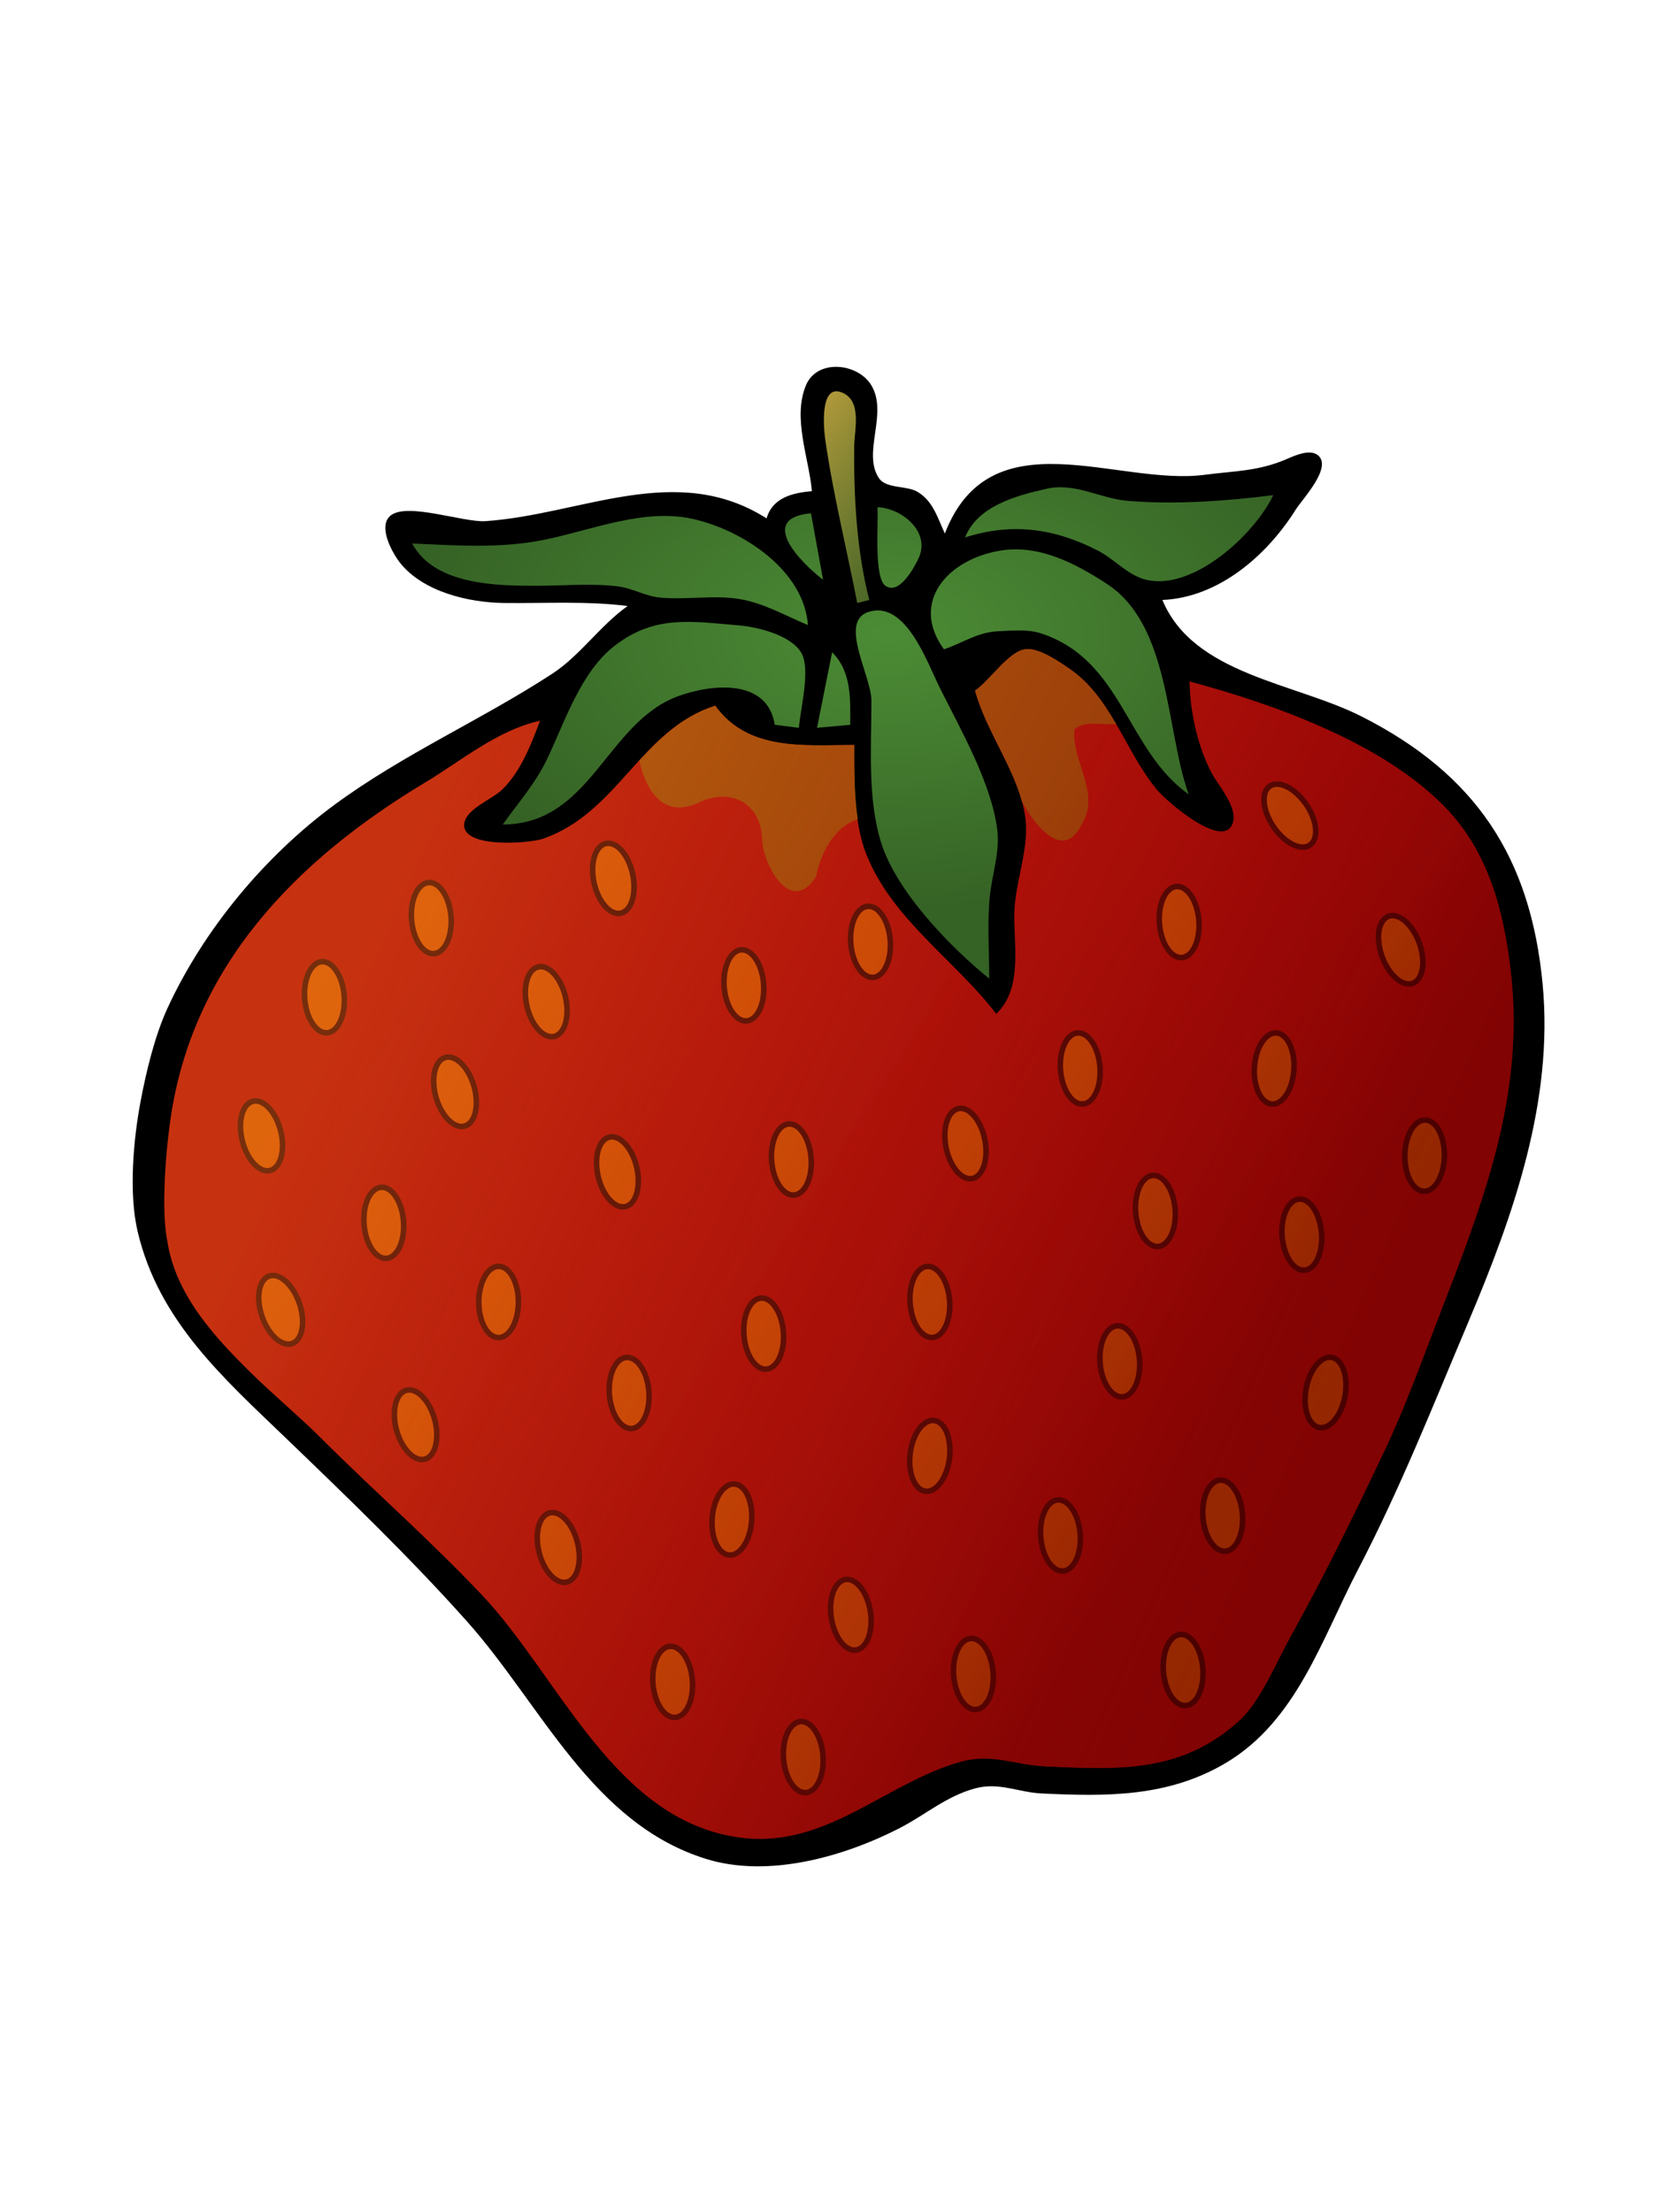 <?xml version="1.0" encoding="UTF-8" standalone="no"?>
<!DOCTYPE svg PUBLIC "-//W3C//DTD SVG 20010904//EN"
"http://www.w3.org/TR/2001/REC-SVG-20010904/DTD/svg10.dtd">
<svg height="400pt" id="svg1" inkscape:export-filename="P:\tmp\Cliparts Stocker\strawberry.png" inkscape:export-xdpi="72.000000" inkscape:export-ydpi="72.000000" inkscape:version="0.39cvs" sodipodi:docbase="P:\tmp\Cliparts Stocker" sodipodi:docname="strawberry.svg" sodipodi:version="0.32" viewBox="0 0 800.0 600.0" width="300pt" xmlns="http://www.w3.org/2000/svg" xmlns:cc="http://web.resource.org/cc/" xmlns:dc="http://purl.org/dc/elements/1.1/" xmlns:inkscape="http://www.inkscape.org/namespaces/inkscape" xmlns:rdf="http://www.w3.org/1999/02/22-rdf-syntax-ns#" xmlns:sodipodi="http://sodipodi.sourceforge.net/DTD/sodipodi-0.dtd" xmlns:xlink="http://www.w3.org/1999/xlink">
  <defs id="defs30">
    <linearGradient id="linearGradient13514">
      <stop id="stop13515" offset="0" style="stop-color:#b0983a;stop-opacity:1;"/>
      <stop id="stop13516" offset="1" style="stop-color:#4c8c35;stop-opacity:0.608;"/>
    </linearGradient>
    <linearGradient id="linearGradient13510">
      <stop id="stop13511" offset="0" style="stop-color:#4c8c35;stop-opacity:1;"/>
      <stop id="stop13512" offset="1" style="stop-color:#4c8c35;stop-opacity:0.588;"/>
    </linearGradient>
    <linearGradient id="linearGradient12885">
      <stop id="stop12886" offset="0" style="stop-color:#4c8c35;stop-opacity:1;"/>
      <stop id="stop12887" offset="1" style="stop-color:#4c8c35;stop-opacity:0.701;"/>
    </linearGradient>
    <linearGradient id="linearGradient9775">
      <stop id="stop9776" offset="0" style="stop-color:#d85717;stop-opacity:0.525;"/>
      <stop id="stop9777" offset="1" style="stop-color:#b40909;stop-opacity:0;"/>
    </linearGradient>
    <linearGradient id="linearGradient9149">
      <stop id="stop9150" offset="0" style="stop-color:#b40909;stop-opacity:0;"/>
      <stop id="stop9151" offset="1" style="stop-color:#690000;stop-opacity:0.68;"/>
    </linearGradient>
    <linearGradient id="linearGradient9152" inkscape:collect="always" x1="0.137" x2="0.849" xlink:href="#linearGradient9149" y1="0.109" y2="0.508"/>
    <linearGradient id="linearGradient9778" inkscape:collect="always" x1="0.11" x2="0.897" xlink:href="#linearGradient9775" y1="0.344" y2="0.656"/>
    <radialGradient cx="0.553" cy="0.305" fx="0.553" fy="0.305" id="radialGradient12884" inkscape:collect="always" r="0.559" xlink:href="#linearGradient12885"/>
    <linearGradient id="linearGradient13513" inkscape:collect="always" x1="0.143" x2="0.643" xlink:href="#linearGradient13514" y1="0.07" y2="1.578"/>
  </defs>
  <sodipodi:namedview bordercolor="#666666" borderopacity="1.0" id="base" inkscape:cx="150.00000" inkscape:cy="200.00000" inkscape:pageopacity="0.0" inkscape:pageshadow="2" inkscape:window-height="721" inkscape:window-width="1024" inkscape:window-x="-4" inkscape:window-y="-4" inkscape:zoom="1.3975000" pagecolor="#ffffff"/>
  <g id="g13517" transform="translate(15.265,7.633)">
    <path d="M 376.25,-4.131 C 366.842,-3.361 357.253,-0.964 354.395,8.982 C 310.909,-18.679 265.118,7.144 218.893,10.309 C 208.229,11.039 181.247,1.153 173.147,7.566 C 166.588,12.76 174.081,25.968 177.789,30.584 C 188.899,44.418 210.732,49.572 227.635,49.773 C 247.56,50.01 267.589,48.736 287.372,51.236 C 273.877,60.88 264.544,75.091 250.947,83.949 C 216.82,106.181 179.068,122.736 146.042,147.055 C 112.512,171.745 83.041,207.13 65.561,245.018 C 59.398,258.377 55.228,275.729 52.508,290.185 C 49.019,308.736 46.754,334.312 51.109,352.837 C 61.231,395.893 92.467,423.47 122.483,452.335 C 152.15,480.864 182.409,509.991 209.897,540.791 C 245.887,581.115 270.097,638.245 325.255,655.36 C 355.18,664.647 391.525,654.372 418.503,640.521 C 430.949,634.129 440.937,625.146 454.928,621.349 C 466.48,618.215 475.641,623.23 486.983,623.783 C 518.437,625.311 548.084,625.566 575.86,609.062 C 609.921,588.826 621.983,549.641 639.498,516.022 C 659.975,476.715 675.604,437.153 692.759,396.547 C 714.448,345.207 734.017,290.06 728.599,233.362 C 722.769,172.344 696.335,132.426 641.426,104.548 C 609.125,88.149 560.304,84.447 545.263,48.322 C 572.439,47.152 595.743,26.825 609.653,4.611 C 612.68,-0.223 627.583,-15.831 620.143,-21.553 C 616.157,-24.619 608.883,-21.197 605.001,-19.534 C 591.341,-13.684 580.032,-13.921 565.661,-12.034 C 523.411,-6.487 462.406,-40.737 440.358,16.268 C 436.859,8.786 434.749,0.721 427.223,-3.798 C 421.964,-6.955 412.041,-5.212 408.565,-10.422 C 400.426,-22.619 413.044,-41.432 404.984,-55.063 C 398.504,-66.023 378.709,-68.111 373.349,-55.119 C 366.823,-39.3 374.867,-19.984 376.25,-4.131 z " fill="#000000" id="path3" stroke="none" style="fill:#000000;stroke:none;"/>
    <path d="M 398.105,49.779 L 403.933,48.322 C 397.856,24.83 396.365,-1.795 396.654,-25.986 C 396.747,-33.786 400.569,-47.784 390.685,-51.735 C 379.828,-56.075 381.97,-33.999 382.702,-28.9 C 386.472,-2.644 393.046,23.69 398.105,49.779 z " fill="#accd5b" id="path4" stroke="none" style="fill:url(#linearGradient13513);fill-opacity:1;stroke:none;"/>
    <path d="M 450.106,18.176 C 472.706,10.937 493.148,13.717 514.213,24.55 C 522.228,28.672 528.686,36.541 537.527,38.61 C 560.233,43.924 589.786,16.654 598.721,-2.222 C 576.069,0.64 551.64,2.393 528.785,0.556 C 515.192,-0.537 503.284,-8.414 489.446,-5.299 C 474.902,-2.026 456.154,2.93 450.106,18.176 M 407.853,3.606 C 408.415,10.724 406.039,37.33 411.646,41.419 C 418.258,46.244 425.508,32.798 427.619,28.375 C 433.808,15.412 419.414,3.949 407.853,3.606 M 381.627,38.574 L 375.799,6.52 C 350.002,8.86 370.366,29.884 381.627,38.574 M 183.473,21.09 C 194.127,40.981 223.713,41.488 243.211,41.488 C 256.098,41.488 269.752,40.204 282.55,41.756 C 289.615,42.614 295.864,46.494 302.948,47.164 C 315.377,48.34 328.573,45.895 340.831,47.795 C 352.8,49.653 363.353,55.854 374.342,60.429 C 372.379,33.932 342.991,14.723 318.975,9.271 C 295.554,3.953 270.335,14.538 247.582,19.217 C 226.062,23.642 205.12,22.019 183.473,21.09 M 439.907,72.085 C 449.188,69.073 455.924,63.852 466.133,63.4 C 472.536,63.117 480.373,62.362 486.532,64.361 C 526.183,77.234 527.788,120.732 557.925,142.022 C 546.794,110.904 549.205,60.581 518.455,40.539 C 503.497,30.789 486.062,21.594 467.59,24.447 C 442.039,28.394 423.27,49.181 439.907,72.085 M 461.762,230.899 C 461.762,217.92 460.76,204.482 462.01,191.56 C 463.018,181.138 466.919,170.009 465.674,159.506 C 463.015,137.058 448.119,111.085 438.09,91.026 C 431.901,78.646 421.526,48.259 403.51,54.095 C 389.02,58.788 404.92,84.907 404.939,96.854 C 404.974,118.932 402.959,144.012 409.632,165.334 C 417.01,188.913 442.906,215.694 461.762,230.899 M 227.184,156.592 C 269.793,156.469 277.086,107.461 311.69,94.734 C 328.21,88.659 354.958,86.23 358.315,108.51 L 369.971,109.967 C 370.685,100.9 375.729,81.783 371.161,73.852 C 366.191,65.223 349.956,61.303 340.831,60.554 C 318.407,58.714 300.643,55.362 281.224,70.321 C 264.939,82.863 257.256,106.621 248.791,124.537 C 242.962,136.877 234.891,145.65 227.184,156.592 M 385.998,73.542 L 378.713,109.967 L 394.74,108.51 C 394.74,96.095 395.486,82.938 385.998,73.542 z " fill="#4c8c35" id="path5" stroke="none" style="fill:url(#radialGradient12884);stroke:none;"/>
    <path d="M 454.928,92.032 C 460.595,112.8 476.245,131.998 479.202,153.226 C 481.283,168.156 474.056,184.631 473.875,199.851 C 473.686,215.719 477.83,235.941 465.128,247.932 C 445.213,221.892 414.676,202.159 402.37,170.711 C 396.23,155.023 396.648,134.891 396.648,118.258 C 372.695,118.258 345.581,121.435 329.626,99.317 C 293.546,110.858 282.91,150.85 246.576,163.475 C 240.027,165.751 207.03,168.308 208.579,156.135 C 209.492,148.955 222.307,144.34 227.084,139.563 C 235.963,130.684 240.773,118.175 245.119,106.602 C 224.881,110.94 207.109,125.94 189.753,136.356 C 127.581,173.665 77.48,224.859 66.927,298.928 C 64.088,318.845 62.749,344.303 65.405,357.208 C 69.354,384.016 89.426,404.96 107.14,422.3 C 116.261,431.227 130.047,442.919 139.073,451.946 C 165.999,478.871 190.713,500.187 217.021,527.926 C 254.686,567.641 281.394,637.904 342.739,645.166 C 383.471,649.987 411.855,618.628 447.891,608.494 C 462.875,604.28 474.014,609.963 488.44,610.669 C 524.438,612.432 554.955,613.869 582.667,588.332 C 592.652,579.129 600.67,559.579 607.075,548.076 C 623.301,518.943 637.74,489.321 652.042,459.199 C 662.044,438.133 669.77,416.634 678.1,395.09 C 699.772,339.039 720.483,287.056 713.087,226.077 C 709.663,197.837 702.458,170.137 682.159,148.861 C 652.31,117.576 599.379,98.622 558.376,87.661 C 558.678,102.282 562.131,118.328 568.836,131.371 C 572.117,137.753 581.837,148.213 579.216,155.925 C 574.641,169.388 546.958,145.04 542.828,140.108 C 527.266,121.52 520.922,95.321 500.094,81.247 C 494.904,77.74 485.105,70.85 478.509,72.177 C 470.808,73.728 461.778,87.349 454.928,92.032 z " fill="#b40909" id="path6" sodipodi:nodetypes="ccccccccccccccccccccccccccccccccc" stroke="none" style="fill:#b40909;stroke:none;"/>
    <path d="M 481.125,72.031 C 480.216,71.963 479.324,72.022 478.5,72.188 C 470.8,73.738 461.787,87.348 454.938,92.031 C 459.916,110.277 472.58,127.299 477.594,145.562 C 483.799,157.222 497.802,174.816 506.531,156.156 C 515.584,141.422 501.341,126.01 502.844,110.719 C 507.83,106.332 515.852,108.705 522.938,108.156 C 516.93,97.839 510.23,88.099 500.094,81.25 C 495.553,78.181 487.49,72.509 481.125,72.031 z M 329.625,99.312 C 314.03,104.301 303.217,114.67 293,125.781 C 296.164,140.139 304.712,154.232 322.031,145.844 C 337.902,138.384 352.306,147.089 352.281,164.719 C 353.477,177.694 366.73,200.536 378.344,181.438 C 380.486,170.229 387.217,157.581 398.344,154.062 C 396.605,142.137 396.656,129.426 396.656,118.25 C 372.703,118.25 345.581,121.43 329.625,99.312 z " id="path3463" style="fill:#926e09;fill-opacity:1;stroke:none;"/>
    <path d="M 301.491 230.352 A 9.541 17.174 0 1 0 282.409,230.352 A 9.541 17.174 0 1 0 301.491 230.352 z" id="path6618" sodipodi:cx="291.94992" sodipodi:cy="230.35182" sodipodi:rx="9.5408468" sodipodi:ry="17.173525" sodipodi:type="arc" style="fill:#ffa100;fill-opacity:0.75;fill-rule:evenodd;stroke:#000000;stroke-width:2.667;stroke-linecap:round;stroke-linejoin:round;stroke-miterlimit:4;stroke-opacity:1;" transform="matrix(0.827,-0.562,0.562,0.827,235.842,125.881)"/>
    <path d="M 301.491 230.352 A 9.541 17.174 0 1 0 282.409,230.352 A 9.541 17.174 0 1 0 301.491 230.352 z" id="path7240" sodipodi:cx="291.94992" sodipodi:cy="230.35182" sodipodi:rx="9.5408468" sodipodi:ry="17.173525" sodipodi:type="arc" style="fill:#ffa100;fill-opacity:0.75;fill-rule:evenodd;stroke:#000000;stroke-width:2.667;stroke-linecap:round;stroke-linejoin:round;stroke-miterlimit:4;stroke-opacity:1;" transform="matrix(0.978,-0.208,0.208,0.978,-52.94,17.985)"/>
    <path d="M 301.491 230.352 A 9.541 17.174 0 1 0 282.409,230.352 A 9.541 17.174 0 1 0 301.491 230.352 z" id="path7243" sodipodi:cx="291.94992" sodipodi:cy="230.35182" sodipodi:rx="9.5408468" sodipodi:ry="17.173525" sodipodi:type="arc" style="fill:#ec7b02;fill-opacity:1;fill-rule:evenodd;stroke:#000000;stroke-width:2.667;stroke-linecap:round;stroke-linejoin:round;stroke-miterlimit:4;stroke-opacity:1;" transform="matrix(0.997,-7.650779e-2,7.650779e-2,0.997,-115.993,-5.611)"/>
    <path d="M 301.491 230.352 A 9.541 17.174 0 1 0 282.409,230.352 A 9.541 17.174 0 1 0 301.491 230.352 z" id="path7244" sodipodi:cx="291.94992" sodipodi:cy="230.35182" sodipodi:rx="9.5408468" sodipodi:ry="17.173525" sodipodi:type="arc" style="fill:#ec7b02;fill-opacity:1;fill-rule:evenodd;stroke:#000000;stroke-width:2.667;stroke-linecap:round;stroke-linejoin:round;stroke-miterlimit:4;stroke-opacity:1;" transform="matrix(0.975,-0.224,0.224,0.975,-53.777,164.87)"/>
    <path d="M 301.491 230.352 A 9.541 17.174 0 1 0 282.409,230.352 A 9.541 17.174 0 1 0 301.491 230.352 z" id="path7245" sodipodi:cx="291.94992" sodipodi:cy="230.35182" sodipodi:rx="9.5408468" sodipodi:ry="17.173525" sodipodi:type="arc" style="fill:#ffa100;fill-opacity:0.75;fill-rule:evenodd;stroke:#000000;stroke-width:2.667;stroke-linecap:round;stroke-linejoin:round;stroke-miterlimit:4;stroke-opacity:1;" transform="matrix(0.997,-7.650779e-2,7.650779e-2,0.997,303.804,147.043)"/>
    <path d="M 301.491 230.352 A 9.541 17.174 0 1 0 282.409,230.352 A 9.541 17.174 0 1 0 301.491 230.352 z" id="path7246" sodipodi:cx="291.94992" sodipodi:cy="230.35182" sodipodi:rx="9.5408468" sodipodi:ry="17.173525" sodipodi:type="arc" style="fill:#ec7b02;fill-opacity:1;fill-rule:evenodd;stroke:#000000;stroke-width:2.667;stroke-linecap:round;stroke-linejoin:round;stroke-miterlimit:4;stroke-opacity:1;" transform="matrix(0.997,-7.650779e-2,7.650779e-2,0.997,-20.584,223.369)"/>
    <path d="M 301.491 230.352 A 9.541 17.174 0 1 0 282.409,230.352 A 9.541 17.174 0 1 0 301.491 230.352 z" id="path7247" sodipodi:cx="291.94992" sodipodi:cy="230.35182" sodipodi:rx="9.5408468" sodipodi:ry="17.173525" sodipodi:type="arc" style="fill:#ec7b02;fill-opacity:1;fill-rule:evenodd;stroke:#000000;stroke-width:2.667;stroke-linecap:round;stroke-linejoin:round;stroke-miterlimit:4;stroke-opacity:1;" transform="matrix(1,1.813057e-3,-1.813057e-3,1,-66.368,155.941)"/>
    <path d="M 301.491 230.352 A 9.541 17.174 0 1 0 282.409,230.352 A 9.541 17.174 0 1 0 301.491 230.352 z" id="path7248" sodipodi:cx="291.94992" sodipodi:cy="230.35182" sodipodi:rx="9.5408468" sodipodi:ry="17.173525" sodipodi:type="arc" style="fill:#ec7b02;fill-opacity:1;fill-rule:evenodd;stroke:#000000;stroke-width:2.667;stroke-linecap:round;stroke-linejoin:round;stroke-miterlimit:4;stroke-opacity:1;" transform="matrix(0.966,-0.259,0.259,0.966,-156.549,299.08)"/>
    <path d="M 301.491 230.352 A 9.541 17.174 0 1 0 282.409,230.352 A 9.541 17.174 0 1 0 301.491 230.352 z" id="path7249" sodipodi:cx="291.94992" sodipodi:cy="230.35182" sodipodi:rx="9.5408468" sodipodi:ry="17.173525" sodipodi:type="arc" style="fill:#ec7b02;fill-opacity:1;fill-rule:evenodd;stroke:#000000;stroke-width:2.667;stroke-linecap:round;stroke-linejoin:round;stroke-miterlimit:4;stroke-opacity:1;" transform="matrix(0.971,-0.241,0.241,0.971,-85.047,351.868)"/>
    <path d="M 301.491 230.352 A 9.541 17.174 0 1 0 282.409,230.352 A 9.541 17.174 0 1 0 301.491 230.352 z" id="path7250" sodipodi:cx="291.94992" sodipodi:cy="230.35182" sodipodi:rx="9.5408468" sodipodi:ry="17.173525" sodipodi:type="arc" style="fill:#ec7b02;fill-opacity:1;fill-rule:evenodd;stroke:#000000;stroke-width:2.667;stroke-linecap:round;stroke-linejoin:round;stroke-miterlimit:4;stroke-opacity:1;" transform="matrix(0.997,-7.650779e-2,7.650779e-2,0.997,0.405,362.666)"/>
    <path d="M 301.491 230.352 A 9.541 17.174 0 1 0 282.409,230.352 A 9.541 17.174 0 1 0 301.491 230.352 z" id="path7251" sodipodi:cx="291.94992" sodipodi:cy="230.35182" sodipodi:rx="9.5408468" sodipodi:ry="17.173525" sodipodi:type="arc" style="fill:#ffa100;fill-opacity:0.75;fill-rule:evenodd;stroke:#000000;stroke-width:2.667;stroke-linecap:round;stroke-linejoin:round;stroke-miterlimit:4;stroke-opacity:1;" transform="matrix(0.997,-7.650779e-2,7.650779e-2,0.997,63.375,398.921)"/>
    <path d="M 301.491 230.352 A 9.541 17.174 0 1 0 282.409,230.352 A 9.541 17.174 0 1 0 301.491 230.352 z" id="path7252" sodipodi:cx="291.94992" sodipodi:cy="230.35182" sodipodi:rx="9.5408468" sodipodi:ry="17.173525" sodipodi:type="arc" style="fill:#ffa100;fill-opacity:0.75;fill-rule:evenodd;stroke:#000000;stroke-width:2.667;stroke-linecap:round;stroke-linejoin:round;stroke-miterlimit:4;stroke-opacity:1;" transform="matrix(0.997,-7.650779e-2,7.650779e-2,0.997,95.814,5.838)"/>
    <path d="M 301.491 230.352 A 9.541 17.174 0 1 0 282.409,230.352 A 9.541 17.174 0 1 0 301.491 230.352 z" id="path7253" sodipodi:cx="291.94992" sodipodi:cy="230.35182" sodipodi:rx="9.5408468" sodipodi:ry="17.173525" sodipodi:type="arc" style="fill:#ffa100;fill-opacity:0.75;fill-rule:evenodd;stroke:#000000;stroke-width:2.667;stroke-linecap:round;stroke-linejoin:round;stroke-miterlimit:4;stroke-opacity:1;" transform="matrix(0.997,-7.650779e-2,7.650779e-2,0.997,196.947,66.899)"/>
    <path d="M 301.491 230.352 A 9.541 17.174 0 1 0 282.409,230.352 A 9.541 17.174 0 1 0 301.491 230.352 z" id="path7254" sodipodi:cx="291.94992" sodipodi:cy="230.35182" sodipodi:rx="9.5408468" sodipodi:ry="17.173525" sodipodi:type="arc" style="fill:#ec7b02;fill-opacity:1;fill-rule:evenodd;stroke:#000000;stroke-width:2.667;stroke-linecap:round;stroke-linejoin:round;stroke-miterlimit:4;stroke-opacity:1;" transform="matrix(0.997,-7.650779e-2,7.650779e-2,0.997,-138.891,141.318)"/>
    <path d="M 301.491 230.352 A 9.541 17.174 0 1 0 282.409,230.352 A 9.541 17.174 0 1 0 301.491 230.352 z" id="path7255" sodipodi:cx="291.94992" sodipodi:cy="230.35182" sodipodi:rx="9.5408468" sodipodi:ry="17.173525" sodipodi:type="arc" style="fill:#ffa100;fill-opacity:0.75;fill-rule:evenodd;stroke:#000000;stroke-width:2.667;stroke-linecap:round;stroke-linejoin:round;stroke-miterlimit:4;stroke-opacity:1;" transform="matrix(1,1.542406e-2,-1.542406e-2,1,383.313,81.392)"/>
    <path d="M 301.491 230.352 A 9.541 17.174 0 1 0 282.409,230.352 A 9.541 17.174 0 1 0 301.491 230.352 z" id="path7256" sodipodi:cx="291.94992" sodipodi:cy="230.35182" sodipodi:rx="9.5408468" sodipodi:ry="17.173525" sodipodi:type="arc" style="fill:#ec7b02;fill-opacity:1;fill-rule:evenodd;stroke:#000000;stroke-width:2.667;stroke-linecap:round;stroke-linejoin:round;stroke-miterlimit:4;stroke-opacity:1;" transform="matrix(0.947,-0.32,0.32,0.947,-230.108,265.856)"/>
    <path d="M 301.491 230.352 A 9.541 17.174 0 1 0 282.409,230.352 A 9.541 17.174 0 1 0 301.491 230.352 z" id="path7257" sodipodi:cx="291.94992" sodipodi:cy="230.35182" sodipodi:rx="9.5408468" sodipodi:ry="17.173525" sodipodi:type="arc" style="fill:#ec7b02;fill-opacity:1;fill-rule:evenodd;stroke:#000000;stroke-width:2.667;stroke-linecap:round;stroke-linejoin:round;stroke-miterlimit:4;stroke-opacity:1;" transform="matrix(0.971,-0.241,0.241,0.971,-228.16,153.419)"/>
    <path d="M 301.491 230.352 A 9.541 17.174 0 1 0 282.409,230.352 A 9.541 17.174 0 1 0 301.491 230.352 z" id="path7258" sodipodi:cx="291.94992" sodipodi:cy="230.35182" sodipodi:rx="9.5408468" sodipodi:ry="17.173525" sodipodi:type="arc" style="fill:#ec7b02;fill-opacity:1;fill-rule:evenodd;stroke:#000000;stroke-width:2.667;stroke-linecap:round;stroke-linejoin:round;stroke-miterlimit:4;stroke-opacity:1;" transform="matrix(0.962,-0.272,0.272,0.962,-139.361,143.279)"/>
    <path d="M 301.491 230.352 A 9.541 17.174 0 1 0 282.409,230.352 A 9.541 17.174 0 1 0 301.491 230.352 z" id="path7259" sodipodi:cx="291.94992" sodipodi:cy="230.35182" sodipodi:rx="9.5408468" sodipodi:ry="17.173525" sodipodi:type="arc" style="fill:#ec7b02;fill-opacity:1;fill-rule:evenodd;stroke:#000000;stroke-width:2.667;stroke-linecap:round;stroke-linejoin:round;stroke-miterlimit:4;stroke-opacity:1;" transform="matrix(0.975,-0.224,0.224,0.975,-88.125,82.819)"/>
    <path d="M 301.491 230.352 A 9.541 17.174 0 1 0 282.409,230.352 A 9.541 17.174 0 1 0 301.491 230.352 z" id="path7260" sodipodi:cx="291.94992" sodipodi:cy="230.35182" sodipodi:rx="9.5408468" sodipodi:ry="17.173525" sodipodi:type="arc" style="fill:#ec7b02;fill-opacity:1;fill-rule:evenodd;stroke:#000000;stroke-width:2.667;stroke-linecap:round;stroke-linejoin:round;stroke-miterlimit:4;stroke-opacity:1;" transform="matrix(0.997,-7.650779e-2,7.650779e-2,0.997,-167.513,32.552)"/>
    <path d="M 301.491 230.352 A 9.541 17.174 0 1 0 282.409,230.352 A 9.541 17.174 0 1 0 301.491 230.352 z" id="path7261" sodipodi:cx="291.94992" sodipodi:cy="230.35182" sodipodi:rx="9.5408468" sodipodi:ry="17.173525" sodipodi:type="arc" style="fill:#ffa100;fill-opacity:0.75;fill-rule:evenodd;stroke:#000000;stroke-width:2.667;stroke-linecap:round;stroke-linejoin:round;stroke-miterlimit:4;stroke-opacity:1;" transform="matrix(0.997,-7.650779e-2,7.650779e-2,0.997,34.753,26.828)"/>
    <path d="M 301.491 230.352 A 9.541 17.174 0 1 0 282.409,230.352 A 9.541 17.174 0 1 0 301.491 230.352 z" id="path7262" sodipodi:cx="291.94992" sodipodi:cy="230.35182" sodipodi:rx="9.5408468" sodipodi:ry="17.173525" sodipodi:type="arc" style="fill:#ffa100;fill-opacity:0.75;fill-rule:evenodd;stroke:#000000;stroke-width:2.667;stroke-linecap:round;stroke-linejoin:round;stroke-miterlimit:4;stroke-opacity:1;" transform="matrix(0.998,6.273133e-2,-6.273133e-2,0.998,322.24,26.027)"/>
    <path d="M 301.491 230.352 A 9.541 17.174 0 1 0 282.409,230.352 A 9.541 17.174 0 1 0 301.491 230.352 z" id="path7263" sodipodi:cx="291.94992" sodipodi:cy="230.35182" sodipodi:rx="9.5408468" sodipodi:ry="17.173525" sodipodi:type="arc" style="fill:#ffa100;fill-opacity:0.75;fill-rule:evenodd;stroke:#000000;stroke-width:2.667;stroke-linecap:round;stroke-linejoin:round;stroke-miterlimit:4;stroke-opacity:1;" transform="matrix(0.997,-7.650779e-2,7.650779e-2,0.997,244.651,-3.703)"/>
    <path d="M 301.491 230.352 A 9.541 17.174 0 1 0 282.409,230.352 A 9.541 17.174 0 1 0 301.491 230.352 z" id="path7264" sodipodi:cx="291.94992" sodipodi:cy="230.35182" sodipodi:rx="9.5408468" sodipodi:ry="17.173525" sodipodi:type="arc" style="fill:#ffa100;fill-opacity:0.75;fill-rule:evenodd;stroke:#000000;stroke-width:2.667;stroke-linecap:round;stroke-linejoin:round;stroke-miterlimit:4;stroke-opacity:1;" transform="matrix(0.941,-0.338,0.338,0.941,307.591,98.905)"/>
    <path d="M 301.491 230.352 A 9.541 17.174 0 1 0 282.409,230.352 A 9.541 17.174 0 1 0 301.491 230.352 z" id="path7265" sodipodi:cx="291.94992" sodipodi:cy="230.35182" sodipodi:rx="9.5408468" sodipodi:ry="17.173525" sodipodi:type="arc" style="fill:#ffa100;fill-opacity:0.75;fill-rule:evenodd;stroke:#000000;stroke-width:2.667;stroke-linecap:round;stroke-linejoin:round;stroke-miterlimit:4;stroke-opacity:1;" transform="matrix(0.984,0.175,-0.175,0.984,376.979,152.696)"/>
    <path d="M 301.491 230.352 A 9.541 17.174 0 1 0 282.409,230.352 A 9.541 17.174 0 1 0 301.491 230.352 z" id="path7266" sodipodi:cx="291.94992" sodipodi:cy="230.35182" sodipodi:rx="9.5408468" sodipodi:ry="17.173525" sodipodi:type="arc" style="fill:#ffa100;fill-opacity:0.75;fill-rule:evenodd;stroke:#000000;stroke-width:2.667;stroke-linecap:round;stroke-linejoin:round;stroke-miterlimit:4;stroke-opacity:1;" transform="matrix(0.997,-7.650779e-2,7.650779e-2,0.997,265.641,282.523)"/>
    <path d="M 301.491 230.352 A 9.541 17.174 0 1 0 282.409,230.352 A 9.541 17.174 0 1 0 301.491 230.352 z" id="path7267" sodipodi:cx="291.94992" sodipodi:cy="230.35182" sodipodi:rx="9.5408468" sodipodi:ry="17.173525" sodipodi:type="arc" style="fill:#ffa100;fill-opacity:0.75;fill-rule:evenodd;stroke:#000000;stroke-width:2.667;stroke-linecap:round;stroke-linejoin:round;stroke-miterlimit:4;stroke-opacity:1;" transform="matrix(0.997,-7.650779e-2,7.650779e-2,0.997,187.406,292.063)"/>
    <path d="M 301.491 230.352 A 9.541 17.174 0 1 0 282.409,230.352 A 9.541 17.174 0 1 0 301.491 230.352 z" id="path7268" sodipodi:cx="291.94992" sodipodi:cy="230.35182" sodipodi:rx="9.5408468" sodipodi:ry="17.173525" sodipodi:type="arc" style="fill:#ffa100;fill-opacity:0.75;fill-rule:evenodd;stroke:#000000;stroke-width:2.667;stroke-linecap:round;stroke-linejoin:round;stroke-miterlimit:4;stroke-opacity:1;" transform="matrix(0.997,-7.650779e-2,7.650779e-2,0.997,145.426,358.849)"/>
    <path d="M 301.491 230.352 A 9.541 17.174 0 1 0 282.409,230.352 A 9.541 17.174 0 1 0 301.491 230.352 z" id="path7269" sodipodi:cx="291.94992" sodipodi:cy="230.35182" sodipodi:rx="9.5408468" sodipodi:ry="17.173525" sodipodi:type="arc" style="fill:#ffa100;fill-opacity:0.75;fill-rule:evenodd;stroke:#000000;stroke-width:2.667;stroke-linecap:round;stroke-linejoin:round;stroke-miterlimit:4;stroke-opacity:1;" transform="matrix(0.989,-0.149,0.149,0.989,71.965,353.309)"/>
    <path d="M 301.491 230.352 A 9.541 17.174 0 1 0 282.409,230.352 A 9.541 17.174 0 1 0 301.491 230.352 z" id="path7270" sodipodi:cx="291.94992" sodipodi:cy="230.35182" sodipodi:rx="9.5408468" sodipodi:ry="17.173525" sodipodi:type="arc" style="fill:#ffa100;fill-opacity:0.75;fill-rule:evenodd;stroke:#000000;stroke-width:2.667;stroke-linecap:round;stroke-linejoin:round;stroke-miterlimit:4;stroke-opacity:1;" transform="matrix(0.997,-7.650779e-2,7.650779e-2,0.997,216.029,208.104)"/>
    <path d="M 301.491 230.352 A 9.541 17.174 0 1 0 282.409,230.352 A 9.541 17.174 0 1 0 301.491 230.352 z" id="path7271" sodipodi:cx="291.94992" sodipodi:cy="230.35182" sodipodi:rx="9.5408468" sodipodi:ry="17.173525" sodipodi:type="arc" style="fill:#ffa100;fill-opacity:0.75;fill-rule:evenodd;stroke:#000000;stroke-width:2.667;stroke-linecap:round;stroke-linejoin:round;stroke-miterlimit:4;stroke-opacity:1;" transform="matrix(0.992,0.122,-0.122,0.992,171.604,196.877)"/>
    <path d="M 301.491 230.352 A 9.541 17.174 0 1 0 282.409,230.352 A 9.541 17.174 0 1 0 301.491 230.352 z" id="path7272" sodipodi:cx="291.94992" sodipodi:cy="230.35182" sodipodi:rx="9.5408468" sodipodi:ry="17.173525" sodipodi:type="arc" style="fill:#ffa100;fill-opacity:0.75;fill-rule:evenodd;stroke:#000000;stroke-width:2.667;stroke-linecap:round;stroke-linejoin:round;stroke-miterlimit:4;stroke-opacity:1;" transform="matrix(0.997,-7.650779e-2,7.650779e-2,0.997,246.559,356.941)"/>
    <path d="M 301.491 230.352 A 9.541 17.174 0 1 0 282.409,230.352 A 9.541 17.174 0 1 0 301.491 230.352 z" id="path7273" sodipodi:cx="291.94992" sodipodi:cy="230.35182" sodipodi:rx="9.5408468" sodipodi:ry="17.173525" sodipodi:type="arc" style="fill:#ffa100;fill-opacity:0.75;fill-rule:evenodd;stroke:#000000;stroke-width:2.667;stroke-linecap:round;stroke-linejoin:round;stroke-miterlimit:4;stroke-opacity:1;" transform="matrix(0.997,7.410588e-2,-7.410588e-2,0.997,63.669,240.417)"/>
    <path d="M 301.491 230.352 A 9.541 17.174 0 1 0 282.409,230.352 A 9.541 17.174 0 1 0 301.491 230.352 z" id="path7274" sodipodi:cx="291.94992" sodipodi:cy="230.35182" sodipodi:rx="9.5408468" sodipodi:ry="17.173525" sodipodi:type="arc" style="fill:#ffa100;fill-opacity:0.75;fill-rule:evenodd;stroke:#000000;stroke-width:2.667;stroke-linecap:round;stroke-linejoin:round;stroke-miterlimit:4;stroke-opacity:1;" transform="matrix(0.997,-7.650779e-2,7.650779e-2,0.997,124.436,179.482)"/>
    <path d="M 301.491 230.352 A 9.541 17.174 0 1 0 282.409,230.352 A 9.541 17.174 0 1 0 301.491 230.352 z" id="path7275" sodipodi:cx="291.94992" sodipodi:cy="230.35182" sodipodi:rx="9.5408468" sodipodi:ry="17.173525" sodipodi:type="arc" style="fill:#ffa100;fill-opacity:0.75;fill-rule:evenodd;stroke:#000000;stroke-width:2.667;stroke-linecap:round;stroke-linejoin:round;stroke-miterlimit:4;stroke-opacity:1;" transform="matrix(0.981,-0.193,0.193,0.981,119.425,140.789)"/>
    <path d="M 301.491 230.352 A 9.541 17.174 0 1 0 282.409,230.352 A 9.541 17.174 0 1 0 301.491 230.352 z" id="path7276" sodipodi:cx="291.94992" sodipodi:cy="230.35182" sodipodi:rx="9.5408468" sodipodi:ry="17.173525" sodipodi:type="arc" style="fill:#ffa100;fill-opacity:0.75;fill-rule:evenodd;stroke:#000000;stroke-width:2.667;stroke-linecap:round;stroke-linejoin:round;stroke-miterlimit:4;stroke-opacity:1;" transform="matrix(0.997,-7.650779e-2,7.650779e-2,0.997,233.202,135.594)"/>
    <path d="M 301.491 230.352 A 9.541 17.174 0 1 0 282.409,230.352 A 9.541 17.174 0 1 0 301.491 230.352 z" id="path7277" sodipodi:cx="291.94992" sodipodi:cy="230.35182" sodipodi:rx="9.5408468" sodipodi:ry="17.173525" sodipodi:type="arc" style="fill:#ffa100;fill-opacity:0.75;fill-rule:evenodd;stroke:#000000;stroke-width:2.667;stroke-linecap:round;stroke-linejoin:round;stroke-miterlimit:4;stroke-opacity:1;" transform="matrix(0.997,-7.650779e-2,7.650779e-2,0.997,44.293,194.747)"/>
    <path d="M 301.491 230.352 A 9.541 17.174 0 1 0 282.409,230.352 A 9.541 17.174 0 1 0 301.491 230.352 z" id="path7278" sodipodi:cx="291.94992" sodipodi:cy="230.35182" sodipodi:rx="9.5408468" sodipodi:ry="17.173525" sodipodi:type="arc" style="fill:#ffa100;fill-opacity:0.75;fill-rule:evenodd;stroke:#000000;stroke-width:2.667;stroke-linecap:round;stroke-linejoin:round;stroke-miterlimit:4;stroke-opacity:1;" transform="matrix(0.997,-7.650779e-2,7.650779e-2,0.997,57.651,110.787)"/>
    <path d="M 454.928,92.032 C 460.595,112.8 476.245,131.998 479.202,153.226 C 481.283,168.156 474.056,184.631 473.875,199.851 C 473.686,215.719 477.83,235.941 465.128,247.932 C 445.213,221.892 414.676,202.159 402.37,170.711 C 396.23,155.023 396.648,134.891 396.648,118.258 C 372.695,118.258 345.581,121.435 329.626,99.317 C 293.546,110.858 282.91,150.85 246.576,163.475 C 240.027,165.751 207.03,168.308 208.579,156.135 C 209.492,148.955 222.307,144.34 227.084,139.563 C 235.963,130.684 240.773,118.175 245.119,106.602 C 224.881,110.94 207.109,125.94 189.753,136.356 C 127.581,173.665 77.48,224.859 66.927,298.928 C 64.088,318.845 62.749,344.303 65.405,357.208 C 69.354,384.016 89.426,404.96 107.14,422.3 C 116.261,431.227 130.047,442.919 139.073,451.946 C 165.999,478.871 190.713,500.187 217.021,527.926 C 254.686,567.641 281.394,637.904 342.739,645.166 C 383.471,649.987 411.855,618.628 447.891,608.494 C 462.875,604.28 474.014,609.963 488.44,610.669 C 524.438,612.432 554.955,613.869 582.667,588.332 C 592.652,579.129 600.67,559.579 607.075,548.076 C 623.301,518.943 637.74,489.321 652.042,459.199 C 662.044,438.133 669.77,416.634 678.1,395.09 C 699.772,339.039 720.483,287.056 713.087,226.077 C 709.663,197.837 702.458,170.137 682.159,148.861 C 652.31,117.576 599.379,98.622 558.376,87.661 C 558.678,102.282 562.131,118.328 568.836,131.371 C 572.117,137.753 581.837,148.213 579.216,155.925 C 574.641,169.388 546.958,145.04 542.828,140.108 C 527.266,121.52 520.922,95.321 500.094,81.247 C 494.904,77.74 485.105,70.85 478.509,72.177 C 470.808,73.728 461.778,87.349 454.928,92.032 z " fill="#b40909" id="path7901" sodipodi:nodetypes="ccccccccccccccccccccccccccccccccc" stroke="none" style="fill:url(#linearGradient9152);stroke:none;"/>
    <path d="M 454.928,92.032 C 460.595,112.8 476.245,131.998 479.202,153.226 C 481.283,168.156 474.056,184.631 473.875,199.851 C 473.686,215.719 477.83,235.941 465.128,247.932 C 445.213,221.892 414.676,202.159 402.37,170.711 C 396.23,155.023 396.648,134.891 396.648,118.258 C 372.695,118.258 345.581,121.435 329.626,99.317 C 293.546,110.858 282.909,150.85 246.576,163.475 C 240.027,165.751 207.03,168.308 208.579,156.135 C 209.492,148.955 222.307,144.34 227.084,139.563 C 235.963,130.684 240.773,118.175 245.119,106.602 C 224.881,110.94 207.109,125.94 189.753,136.356 C 127.581,173.665 77.48,224.859 66.927,298.928 C 64.088,318.845 62.749,344.303 65.405,357.208 C 69.354,384.016 89.426,404.96 107.14,422.3 C 116.261,431.227 130.047,442.919 139.073,451.946 C 165.999,478.871 190.713,500.187 217.021,527.926 C 254.686,567.641 281.394,637.904 342.739,645.166 C 383.471,649.987 411.855,618.628 447.891,608.494 C 462.875,604.28 474.014,609.963 488.44,610.669 C 524.438,612.432 554.955,613.869 582.667,588.332 C 592.652,579.129 600.67,559.579 607.075,548.076 C 623.301,518.943 637.74,489.321 652.042,459.199 C 662.044,438.133 669.77,416.634 678.1,395.09 C 699.772,339.039 720.483,287.056 713.087,226.077 C 709.663,197.837 702.458,170.137 682.159,148.861 C 652.31,117.576 599.379,98.622 558.376,87.661 C 558.678,102.282 562.131,118.328 568.836,131.371 C 572.117,137.753 581.837,148.213 579.216,155.925 C 574.641,169.388 546.958,145.04 542.828,140.108 C 527.266,121.52 520.922,95.321 500.094,81.247 C 494.904,77.74 485.105,70.85 478.509,72.177 C 470.808,73.728 461.778,87.349 454.928,92.032 z " fill="#b40909" id="path9153" sodipodi:nodetypes="ccccccccccccccccccccccccccccccccc" stroke="none" style="fill:url(#linearGradient9778);stroke:none;"/>
  </g>
</svg>
